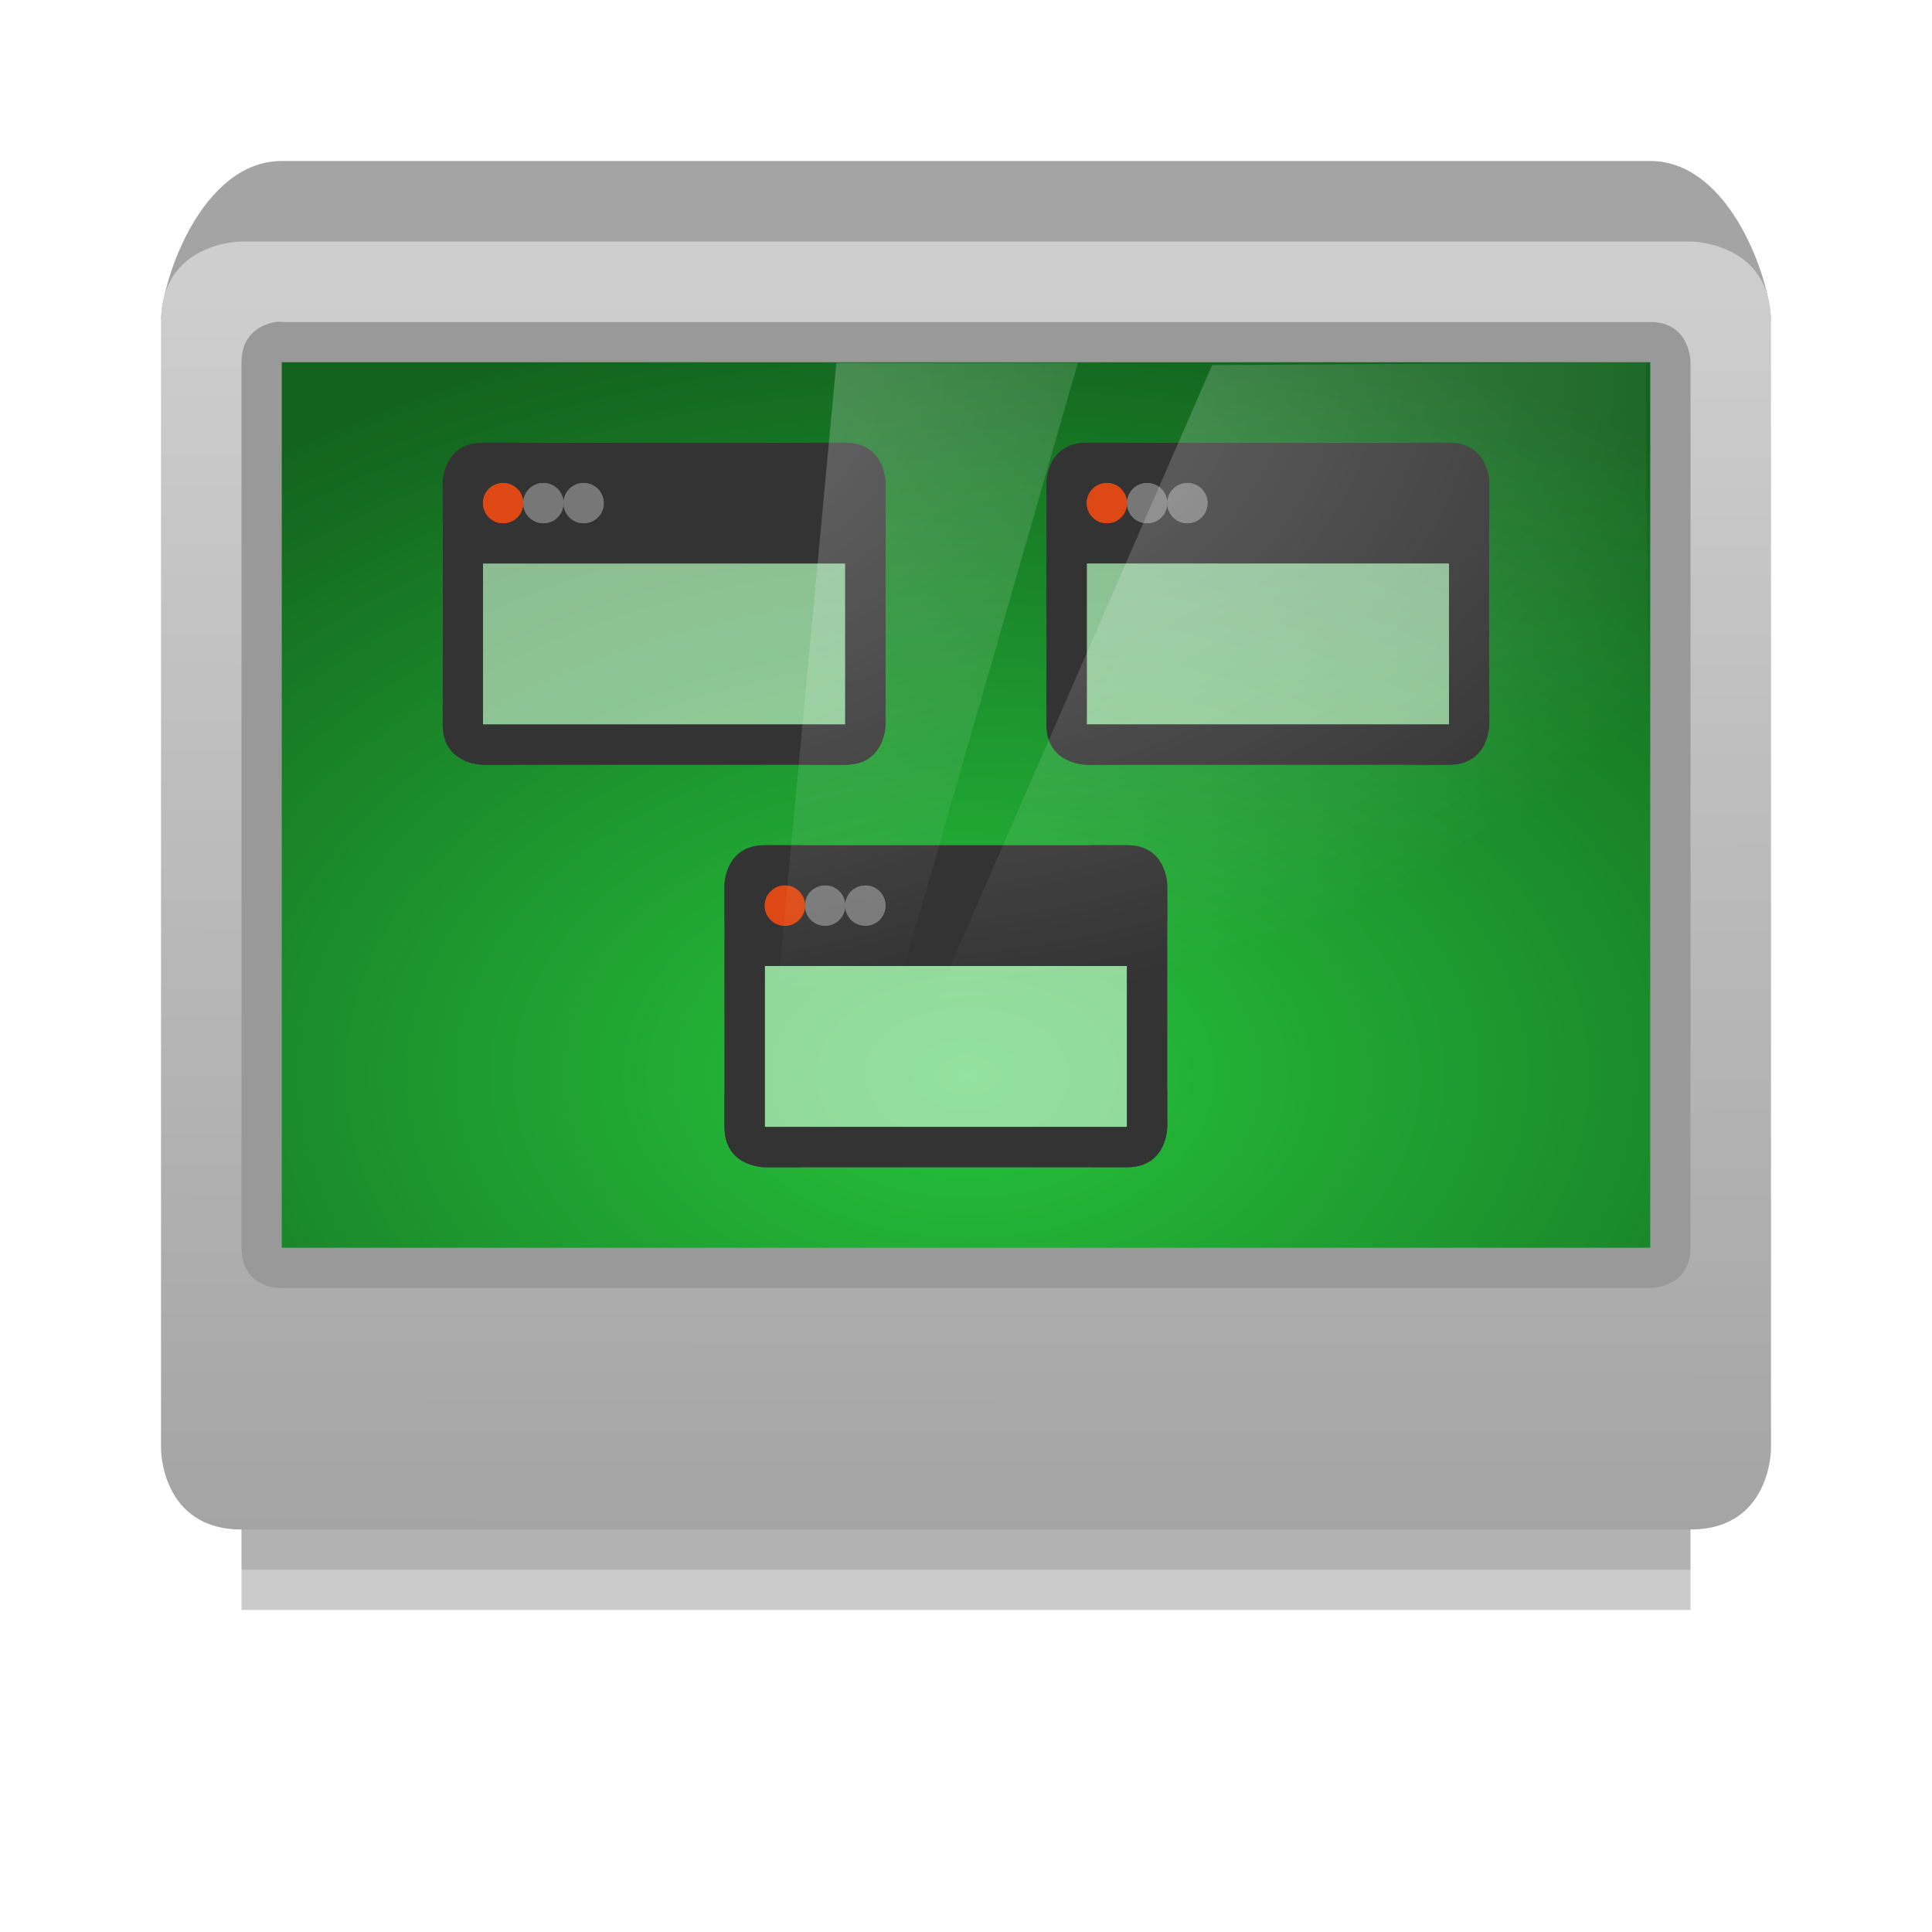 <?xml version="1.0" encoding="UTF-8" standalone="no"?>
<!-- Created with Inkscape (http://www.inkscape.org/) -->

<svg
   xmlns:dc="http://purl.org/dc/elements/1.1/"
   xmlns:cc="http://creativecommons.org/ns#"
   xmlns:rdf="http://www.w3.org/1999/02/22-rdf-syntax-ns#"
   xmlns:svg="http://www.w3.org/2000/svg"
   xmlns="http://www.w3.org/2000/svg"
   xmlns:xlink="http://www.w3.org/1999/xlink"
   xmlns:sodipodi="http://sodipodi.sourceforge.net/DTD/sodipodi-0.dtd"
   xmlns:inkscape="http://www.inkscape.org/namespaces/inkscape"
   width="48"
   height="48"
   id="svg2985"
   version="1.1"
   inkscape:version="0.48.4 r9939"
   sodipodi:docname="wm-settings-window-switcher.svg"
   inkscape:export-filename="/home/sam/design/icons/unity-tweak-tool/36/wm-settings-window-snapping.png"
   inkscape:export-xdpi="90"
   inkscape:export-ydpi="90">
  <defs
     id="defs2987">
    <linearGradient
       id="linearGradient4195">
      <stop
         id="stop4197"
         offset="0"
         style="stop-color:#df5e28;stop-opacity:0.941;" />
      <stop
         id="stop4199"
         offset="1"
         style="stop-color:#1a1716;stop-opacity:0.941" />
    </linearGradient>
    <linearGradient
       inkscape:collect="always"
       id="linearGradient10954">
      <stop
         style="stop-color:#909090;stop-opacity:1;"
         offset="0"
         id="stop10956" />
      <stop
         style="stop-color:#cecece;stop-opacity:1"
         offset="1"
         id="stop10958" />
    </linearGradient>
    <linearGradient
       inkscape:collect="always"
       id="linearGradient10938">
      <stop
         style="stop-color:#dadada;stop-opacity:1"
         offset="0"
         id="stop10940" />
      <stop
         style="stop-color:#f6f6f5;stop-opacity:1"
         offset="1"
         id="stop10942" />
    </linearGradient>
    <linearGradient
       inkscape:collect="always"
       id="linearGradient11438">
      <stop
         style="stop-color:#babdb6;stop-opacity:1;"
         offset="0"
         id="stop11440" />
      <stop
         style="stop-color:#4a4d46;stop-opacity:1"
         offset="1"
         id="stop11442" />
    </linearGradient>
    <linearGradient
       inkscape:collect="always"
       id="linearGradient10966">
      <stop
         style="stop-color:#ffffff;stop-opacity:1;"
         offset="0"
         id="stop10968" />
      <stop
         style="stop-color:#f0f0f0;stop-opacity:1"
         offset="1"
         id="stop10970" />
    </linearGradient>
    <linearGradient
       id="linearGradient11473">
      <stop
         style="stop-color:#26c43c;stop-opacity:1;"
         offset="0"
         id="stop11475" />
      <stop
         id="stop8596"
         offset="1"
         style="stop-color:#13621e;stop-opacity:1;" />
    </linearGradient>
    <linearGradient
       id="linearGradient4788"
       inkscape:collect="always">
      <stop
         id="stop4790"
         offset="0"
         style="stop-color:#ffffff;stop-opacity:1;" />
      <stop
         id="stop4792"
         offset="1"
         style="stop-color:#ffffff;stop-opacity:0;" />
    </linearGradient>
    <radialGradient
       inkscape:collect="always"
       xlink:href="#linearGradient12771"
       id="radialGradient12777"
       cx="144.167"
       cy="129.174"
       fx="144.167"
       fy="129.174"
       r="97.906"
       gradientTransform="matrix(1.166,-0.051,0.033,0.747,-28.161,39.994)"
       gradientUnits="userSpaceOnUse" />
    <linearGradient
       inkscape:collect="always"
       id="linearGradient12771">
      <stop
         style="stop-color:#ffffff;stop-opacity:1;"
         offset="0"
         id="stop12773" />
      <stop
         style="stop-color:#ffffff;stop-opacity:0;"
         offset="1"
         id="stop12775" />
    </linearGradient>
    <radialGradient
       inkscape:collect="always"
       xlink:href="#linearGradient12771"
       id="radialGradient3521"
       cx="144.167"
       cy="129.174"
       fx="144.167"
       fy="129.174"
       r="97.906"
       gradientTransform="matrix(1.166,-0.051,0.033,0.747,-28.161,39.994)"
       gradientUnits="userSpaceOnUse" />
    <radialGradient
       inkscape:collect="always"
       xlink:href="#linearGradient12771"
       id="radialGradient3529"
       cx="144.167"
       cy="129.174"
       fx="144.167"
       fy="129.174"
       r="97.906"
       gradientTransform="matrix(1.166,-0.051,0.033,0.747,-28.161,39.994)"
       gradientUnits="userSpaceOnUse" />
    <radialGradient
       inkscape:collect="always"
       xlink:href="#linearGradient12771"
       id="radialGradient3537"
       cx="144.167"
       cy="129.174"
       fx="144.167"
       fy="129.174"
       r="97.906"
       gradientTransform="matrix(1.166,-0.051,0.033,0.747,-28.161,39.994)"
       gradientUnits="userSpaceOnUse" />
    <radialGradient
       inkscape:collect="always"
       xlink:href="#linearGradient12771"
       id="radialGradient3545"
       cx="144.167"
       cy="129.174"
       fx="144.167"
       fy="129.174"
       r="97.906"
       gradientTransform="matrix(1.166,-0.051,0.033,0.747,-28.161,39.994)"
       gradientUnits="userSpaceOnUse" />
    <radialGradient
       inkscape:collect="always"
       xlink:href="#linearGradient12771"
       id="radialGradient3553"
       cx="144.167"
       cy="129.174"
       fx="144.167"
       fy="129.174"
       r="97.906"
       gradientTransform="matrix(1.166,-0.051,0.033,0.747,-28.161,39.994)"
       gradientUnits="userSpaceOnUse" />
    <radialGradient
       inkscape:collect="always"
       xlink:href="#linearGradient12771"
       id="radialGradient3561"
       cx="144.167"
       cy="129.174"
       fx="144.167"
       fy="129.174"
       r="97.906"
       gradientTransform="matrix(1.166,-0.051,0.033,0.747,-28.161,39.994)"
       gradientUnits="userSpaceOnUse" />
    <radialGradient
       inkscape:collect="always"
       xlink:href="#linearGradient12771"
       id="radialGradient3569"
       cx="144.167"
       cy="129.174"
       fx="144.167"
       fy="129.174"
       r="97.906"
       gradientTransform="matrix(1.166,-0.051,0.033,0.747,-28.161,39.994)"
       gradientUnits="userSpaceOnUse" />
    <radialGradient
       inkscape:collect="always"
       xlink:href="#linearGradient12771"
       id="radialGradient3577"
       cx="144.167"
       cy="129.174"
       fx="144.167"
       fy="129.174"
       r="97.906"
       gradientTransform="matrix(1.166,-0.051,0.033,0.747,-28.161,39.994)"
       gradientUnits="userSpaceOnUse" />
    <radialGradient
       inkscape:collect="always"
       xlink:href="#linearGradient12771"
       id="radialGradient3585"
       cx="144.167"
       cy="129.174"
       fx="144.167"
       fy="129.174"
       r="97.906"
       gradientTransform="matrix(1.166,-0.051,0.033,0.747,-28.161,39.994)"
       gradientUnits="userSpaceOnUse" />
    <radialGradient
       inkscape:collect="always"
       xlink:href="#linearGradient12771"
       id="radialGradient3593"
       cx="144.167"
       cy="129.174"
       fx="144.167"
       fy="129.174"
       r="97.906"
       gradientTransform="matrix(1.166,-0.051,0.033,0.747,-28.161,39.994)"
       gradientUnits="userSpaceOnUse" />
    <radialGradient
       inkscape:collect="always"
       xlink:href="#linearGradient12771"
       id="radialGradient3601"
       cx="144.167"
       cy="129.174"
       fx="144.167"
       fy="129.174"
       r="97.906"
       gradientTransform="matrix(1.166,-0.051,0.033,0.747,-28.161,39.994)"
       gradientUnits="userSpaceOnUse" />
    <radialGradient
       r="97.906"
       fy="129.174"
       fx="144.167"
       cy="129.174"
       cx="144.167"
       gradientTransform="matrix(1.166,-0.051,0.033,0.747,-28.161,39.994)"
       gradientUnits="userSpaceOnUse"
       id="radialGradient3665"
       xlink:href="#linearGradient12771"
       inkscape:collect="always" />
    <radialGradient
       inkscape:collect="always"
       xlink:href="#linearGradient10966"
       id="radialGradient3348"
       gradientUnits="userSpaceOnUse"
       gradientTransform="matrix(0.171,2.3948575e-4,-1.885288e-4,0.135,-0.824,18.426)"
       cx="149.565"
       cy="258.761"
       fx="149.565"
       fy="258.761"
       r="116.231" />
    <linearGradient
       inkscape:collect="always"
       xlink:href="#linearGradient10938"
       id="linearGradient3355"
       gradientUnits="userSpaceOnUse"
       gradientTransform="matrix(0.176,0,0,0.18,-1.587,12.337)"
       x1="134.833"
       y1="68.529"
       x2="171.903"
       y2="206.876" />
    <linearGradient
       inkscape:collect="always"
       xlink:href="#linearGradient11438"
       id="linearGradient3357"
       gradientUnits="userSpaceOnUse"
       x1="184.951"
       y1="149.21"
       x2="185.071"
       y2="236.397"
       gradientTransform="matrix(0.18,0,0,0.18,-0.639,10.853)" />
    <radialGradient
       inkscape:collect="always"
       xlink:href="#linearGradient12771"
       id="radialGradient3387"
       gradientUnits="userSpaceOnUse"
       gradientTransform="matrix(1.166,-0.051,0.033,0.747,-28.161,39.994)"
       cx="144.167"
       cy="129.174"
       fx="144.167"
       fy="129.174"
       r="97.906" />
    <radialGradient
       inkscape:collect="always"
       xlink:href="#linearGradient4788"
       id="radialGradient3404"
       gradientUnits="userSpaceOnUse"
       gradientTransform="matrix(-1.824,0.009,-0.006,-1.308,609.529,98.067)"
       cx="326.021"
       cy="58"
       fx="326.021"
       fy="58"
       r="12.5" />
    <radialGradient
       inkscape:collect="always"
       xlink:href="#linearGradient4788"
       id="radialGradient3407"
       gradientUnits="userSpaceOnUse"
       gradientTransform="matrix(-1.888,0.009,-0.006,-1.28,636.86,96.523)"
       cx="326.021"
       cy="58"
       fx="326.021"
       fy="58"
       r="12.5" />
    <radialGradient
       inkscape:collect="always"
       xlink:href="#linearGradient11473"
       id="radialGradient4014"
       gradientUnits="userSpaceOnUse"
       gradientTransform="matrix(0.271,0,0,0.178,-16.458,8.84)"
       cx="149.565"
       cy="190.137"
       fx="149.565"
       fy="190.137"
       r="108.515" />
    <linearGradient
       inkscape:collect="always"
       xlink:href="#linearGradient10954"
       id="linearGradient4020"
       gradientUnits="userSpaceOnUse"
       gradientTransform="matrix(0.17,2.3939518e-4,-2.3776336e-4,0.171,-1.345,13.528)"
       x1="141.315"
       y1="237.286"
       x2="141.315"
       y2="57.029" />
    <radialGradient
       inkscape:collect="always"
       xlink:href="#linearGradient4195-5"
       id="radialGradient3889"
       gradientUnits="userSpaceOnUse"
       gradientTransform="matrix(0.203,-0.088,0.124,0.336,-42.386,-18.86)"
       cx="189.702"
       cy="230.104"
       fx="189.702"
       fy="230.104"
       r="108.515" />
    <linearGradient
       id="linearGradient4195-5">
      <stop
         id="stop4197-5"
         offset="0"
         style="stop-color:#ff5200;stop-opacity:1;" />
      <stop
         id="stop4199-9"
         offset="1"
         style="stop-color:#000000;stop-opacity:1;" />
    </linearGradient>
    <filter
       inkscape:collect="always"
       id="filter3920">
      <feGaussianBlur
         inkscape:collect="always"
         stdDeviation="0.237"
         id="feGaussianBlur3922" />
    </filter>
    <filter
       inkscape:collect="always"
       id="filter4015"
       x="-0.36"
       width="1.72"
       y="-0.36"
       height="1.72">
      <feGaussianBlur
         inkscape:collect="always"
         stdDeviation="0.75"
         id="feGaussianBlur4017" />
    </filter>
    <filter
       inkscape:collect="always"
       id="filter4025"
       x="-0.36"
       width="1.72"
       y="-0.36"
       height="1.72">
      <feGaussianBlur
         inkscape:collect="always"
         stdDeviation="0.75"
         id="feGaussianBlur4027" />
    </filter>
    <filter
       inkscape:collect="always"
       id="filter4035"
       x="-0.36"
       width="1.72"
       y="-0.36"
       height="1.72">
      <feGaussianBlur
         inkscape:collect="always"
         stdDeviation="0.75"
         id="feGaussianBlur4037" />
    </filter>
    <radialGradient
       inkscape:collect="always"
       xlink:href="#linearGradient11473"
       id="radialGradient4112"
       gradientUnits="userSpaceOnUse"
       gradientTransform="matrix(0.271,0,0,0.178,-16.458,8.84)"
       cx="149.565"
       cy="190.137"
       fx="149.565"
       fy="190.137"
       r="108.515" />
    <radialGradient
       inkscape:collect="always"
       xlink:href="#linearGradient11473"
       id="radialGradient4115"
       gradientUnits="userSpaceOnUse"
       gradientTransform="matrix(0.271,0,0,0.178,-16.458,8.84)"
       cx="149.565"
       cy="190.137"
       fx="149.565"
       fy="190.137"
       r="108.515" />
    <filter
       color-interpolation-filters="sRGB"
       inkscape:collect="always"
       id="filter6306"
       x="-0.067"
       width="1.133"
       y="-0.6"
       height="2.2">
      <feGaussianBlur
         inkscape:collect="always"
         stdDeviation="1"
         id="feGaussianBlur6308" />
    </filter>
    <filter
       color-interpolation-filters="sRGB"
       inkscape:collect="always"
       id="filter6294"
       x="-0.032"
       width="1.063"
       y="-0.57"
       height="2.14">
      <feGaussianBlur
         inkscape:collect="always"
         stdDeviation="0.475"
         id="feGaussianBlur6296" />
    </filter>
    <linearGradient
       inkscape:collect="always"
       xlink:href="#linearGradient10954-9"
       id="linearGradient4020-5"
       gradientUnits="userSpaceOnUse"
       gradientTransform="matrix(0.17,2.3939518e-4,-2.3776336e-4,0.171,-1.345,13.528)"
       x1="141.315"
       y1="237.286"
       x2="141.315"
       y2="57.029" />
    <linearGradient
       id="linearGradient10954-9">
      <stop
         style="stop-color:#a4a4a4;stop-opacity:1;"
         offset="0"
         id="stop10956-7" />
      <stop
         style="stop-color:#cecece;stop-opacity:1"
         offset="1"
         id="stop10958-5" />
    </linearGradient>
  </defs>
  <sodipodi:namedview
     id="base"
     pagecolor="#ffffff"
     bordercolor="#666666"
     borderopacity="1.0"
     inkscape:pageopacity="0"
     inkscape:pageshadow="2"
     inkscape:zoom="8"
     inkscape:cx="28.65028"
     inkscape:cy="25.260282"
     inkscape:current-layer="layer1"
     showgrid="false"
     inkscape:document-units="px"
     inkscape:grid-bbox="true"
     inkscape:window-width="1366"
     inkscape:window-height="711"
     inkscape:window-x="0"
     inkscape:window-y="27"
     inkscape:window-maximized="1"
     showguides="true"
     inkscape:guide-bbox="true">
    <inkscape:grid
       type="xygrid"
       id="grid2982"
       empspacing="5"
       visible="true"
       enabled="true"
       snapvisiblegridlinesonly="true" />
  </sodipodi:namedview>
  <g
     id="layer1"
     inkscape:label="Layer 1"
     inkscape:groupmode="layer"
     transform="translate(0,-16)">
    <rect
       ry="0"
       y="52"
       x="6"
       height="4"
       width="36"
       id="rect6310"
       style="opacity:0.45;fill:#000000;fill-opacity:1;fill-rule:nonzero;stroke:none;filter:url(#filter6306)" />
    <rect
       ry="1"
       rx="0"
       y="53"
       x="6"
       height="2"
       width="36"
       id="rect6312"
       style="opacity:0.35;fill:#000000;fill-opacity:1;fill-rule:nonzero;stroke:none;filter:url(#filter6294)" />
    <path
       inkscape:connector-curvature="0"
       style="fill:#a4a4a4;fill-opacity:1;stroke:none;display:inline;enable-background:new"
       d="m 41,20 c 2,0 3,3 3,4 0,-0.554 -1,-1 -1,-1 L 5,23 c 0,0 -1,0.446 -1,1 0,-1 1,-4 3,-4 z"
       id="path6314"
       sodipodi:nodetypes="ccssccc" />
    <path
       sodipodi:nodetypes="ccccccccc"
       id="path6316"
       d="m 6,22 c 0,0 -2,0 -2,2 l 0,28 c 0,0 0,2 2,2 l 36,0 c 2,0 2,-2 2,-2 l 0,-28 c 0,-2 -2,-2 -2,-2 z"
       style="color:#000000;fill:url(#linearGradient4020-5);fill-opacity:1;fill-rule:nonzero;stroke:none;stroke-width:2;marker:none;visibility:visible;display:inline;overflow:visible;enable-background:accumulate"
       inkscape:connector-curvature="0" />
    <rect
       transform="matrix(1,0.001,-0.001,1,0,0)"
       ry="0.877"
       rx="0.872"
       y="24.489"
       x="6.565"
       height="22.953"
       width="34.971"
       id="rect10538"
       style="color:#000000;fill:url(#radialGradient4115);fill-opacity:1;fill-rule:nonzero;stroke:none;stroke-width:2;marker:none;visibility:visible;display:inline;overflow:visible;enable-background:accumulate" />
    <g
       id="g4064"
       transform="translate(14,-1)">
      <path
         sodipodi:nodetypes="scscsccssccccc"
         inkscape:connector-curvature="0"
         id="path4066"
         d="m 12.938,28.5 c -1,0 -1,1 -1,1 l 0,6 c 0,1 1,1 1,1 l 9,0 c 1,0 1,-1 1,-1 l 0,-6 c 0,0 0,-1 -1,-1 z m 0,2 9,0 0,5 -9,0 z"
         style="font-size:medium;font-style:normal;font-variant:normal;font-weight:normal;font-stretch:normal;text-indent:0;text-align:start;text-decoration:none;line-height:normal;letter-spacing:normal;word-spacing:normal;text-transform:none;direction:ltr;block-progression:tb;writing-mode:lr-tb;text-anchor:start;baseline-shift:baseline;color:#000000;fill:#8100ff;fill-opacity:0;stroke:none;stroke-width:2;marker:none;visibility:visible;display:inline;overflow:visible;enable-background:accumulate;font-family:Sans;-inkscape-font-specification:Sans" />
      <path
         sodipodi:nodetypes="sssssssss"
         inkscape:connector-curvature="0"
         id="path4068"
         d="m 14,28 c -1.091,0 -2,0.909 -2,2 l 0,4 c 0,1.091 0.909,2 2,2 l 7,0 c 1.091,0 2,-0.909 2,-2 l 0,-4 c 0,-1.091 -0.909,-2 -2,-2 z"
         style="font-size:medium;font-style:normal;font-variant:normal;font-weight:normal;font-stretch:normal;text-indent:0;text-align:start;text-decoration:none;line-height:normal;letter-spacing:normal;word-spacing:normal;text-transform:none;direction:ltr;block-progression:tb;writing-mode:lr-tb;text-anchor:start;baseline-shift:baseline;opacity:0.5;color:#000000;fill:#ffffff;fill-opacity:1;fill-rule:nonzero;stroke:none;stroke-width:2;marker:none;visibility:visible;display:inline;overflow:visible;enable-background:accumulate;font-family:Sans;-inkscape-font-specification:Sans" />
      <path
         style="font-size:medium;font-style:normal;font-variant:normal;font-weight:normal;font-stretch:normal;text-indent:0;text-align:start;text-decoration:none;line-height:normal;letter-spacing:normal;word-spacing:normal;text-transform:none;direction:ltr;block-progression:tb;writing-mode:lr-tb;text-anchor:start;baseline-shift:baseline;color:#000000;fill:#333333;fill-opacity:1;stroke:none;stroke-width:2;marker:none;visibility:visible;display:inline;overflow:visible;filter:url(#filter3920);enable-background:accumulate;font-family:Sans;-inkscape-font-specification:Sans"
         d="m 13,28 c -1,0 -1,1 -1,1 l 0,6 c 0,1 1,1 1,1 l 9,0 c 1,0 1,-1 1,-1 l 0,-6 c 0,0 0,-1 -1,-1 z m 0,2 9,0 0,5 -9,0 z"
         id="path4070"
         inkscape:connector-curvature="0"
         sodipodi:nodetypes="scscsccssccccc" />
      <path
         sodipodi:nodetypes="scscsccssccccc"
         inkscape:connector-curvature="0"
         id="path4072"
         d="m 13,28 c -1,0 -1,1 -1,1 l 0,6 c 0,1 1,1 1,1 l 9,0 c 1,0 1,-1 1,-1 l 0,-6 c 0,0 0,-1 -1,-1 z m 0,3 9,0 0,4 -9,0 z"
         style="font-size:medium;font-style:normal;font-variant:normal;font-weight:normal;font-stretch:normal;text-indent:0;text-align:start;text-decoration:none;line-height:normal;letter-spacing:normal;word-spacing:normal;text-transform:none;direction:ltr;block-progression:tb;writing-mode:lr-tb;text-anchor:start;baseline-shift:baseline;color:#000000;fill:#333333;fill-opacity:1;stroke:none;stroke-width:2;marker:none;visibility:visible;display:inline;overflow:visible;enable-background:accumulate;font-family:Sans;-inkscape-font-specification:Sans" />
      <g
         id="g4074">
        <path
           sodipodi:type="arc"
           style="fill:#dd4814;fill-opacity:1;stroke:none"
           id="path4076"
           sodipodi:cx="57.5"
           sodipodi:cy="20.5"
           sodipodi:rx="2.5"
           sodipodi:ry="2.5"
           d="M 60,20.5 C 60,21.881 58.881,23 57.5,23 56.119,23 55,21.881 55,20.5 55,19.119 56.119,18 57.5,18 c 1.381,0 2.5,1.119 2.5,2.5 z"
           transform="matrix(0.2,0,0,0.2,2,25.4)" />
        <path
           sodipodi:type="arc"
           style="fill:#777777;fill-opacity:1;stroke:none"
           id="path4078"
           sodipodi:cx="57.5"
           sodipodi:cy="20.5"
           sodipodi:rx="2.5"
           sodipodi:ry="2.5"
           d="M 60,20.5 C 60,21.881 58.881,23 57.5,23 56.119,23 55,21.881 55,20.5 55,19.119 56.119,18 57.5,18 c 1.381,0 2.5,1.119 2.5,2.5 z"
           transform="matrix(0.2,0,0,0.2,3,25.4)" />
        <path
           transform="matrix(0.2,0,0,0.2,4,25.4)"
           d="M 60,20.5 C 60,21.881 58.881,23 57.5,23 56.119,23 55,21.881 55,20.5 55,19.119 56.119,18 57.5,18 c 1.381,0 2.5,1.119 2.5,2.5 z"
           sodipodi:ry="2.5"
           sodipodi:rx="2.5"
           sodipodi:cy="20.5"
           sodipodi:cx="57.5"
           id="path4080"
           style="fill:#777777;fill-opacity:1;stroke:none"
           sodipodi:type="arc" />
        <path
           transform="matrix(0.2,0,0,0.2,3,25.4)"
           d="M 60,20.5 C 60,21.881 58.881,23 57.5,23 56.119,23 55,21.881 55,20.5 55,19.119 56.119,18 57.5,18 c 1.381,0 2.5,1.119 2.5,2.5 z"
           sodipodi:ry="2.5"
           sodipodi:rx="2.5"
           sodipodi:cy="20.5"
           sodipodi:cx="57.5"
           id="path4082"
           style="fill:#777777;fill-opacity:1;stroke:none;filter:url(#filter4015)"
           sodipodi:type="arc" />
        <path
           sodipodi:type="arc"
           style="fill:#777777;fill-opacity:1;stroke:none;filter:url(#filter4025)"
           id="path4084"
           sodipodi:cx="57.5"
           sodipodi:cy="20.5"
           sodipodi:rx="2.5"
           sodipodi:ry="2.5"
           d="M 60,20.5 C 60,21.881 58.881,23 57.5,23 56.119,23 55,21.881 55,20.5 55,19.119 56.119,18 57.5,18 c 1.381,0 2.5,1.119 2.5,2.5 z"
           transform="matrix(0.2,0,0,0.2,4,25.4)" />
        <path
           transform="matrix(0.2,0,0,0.2,2,25.4)"
           d="M 60,20.5 C 60,21.881 58.881,23 57.5,23 56.119,23 55,21.881 55,20.5 55,19.119 56.119,18 57.5,18 c 1.381,0 2.5,1.119 2.5,2.5 z"
           sodipodi:ry="2.5"
           sodipodi:rx="2.5"
           sodipodi:cy="20.5"
           sodipodi:cx="57.5"
           id="path4086"
           style="fill:#dd4814;fill-opacity:1;stroke:none;filter:url(#filter4035)"
           sodipodi:type="arc" />
      </g>
    </g>
    <g
       id="g4180"
       transform="translate(0,-1)">
      <path
         sodipodi:nodetypes="scscsccssccccc"
         inkscape:connector-curvature="0"
         id="path4090"
         d="m 18.938,38.5 c -1,0 -1,1 -1,1 l 0,6 c 0,1 1,1 1,1 l 9,0 c 1,0 1,-1 1,-1 l 0,-6 c 0,0 0,-1 -1,-1 z m 0,2 9,0 0,5 -9,0 z"
         style="font-size:medium;font-style:normal;font-variant:normal;font-weight:normal;font-stretch:normal;text-indent:0;text-align:start;text-decoration:none;line-height:normal;letter-spacing:normal;word-spacing:normal;text-transform:none;direction:ltr;block-progression:tb;writing-mode:lr-tb;text-anchor:start;baseline-shift:baseline;color:#000000;fill:#8100ff;fill-opacity:0;stroke:none;stroke-width:2;marker:none;visibility:visible;display:inline;overflow:visible;enable-background:accumulate;font-family:Sans;-inkscape-font-specification:Sans" />
      <path
         sodipodi:nodetypes="sssssssss"
         inkscape:connector-curvature="0"
         id="path4092"
         d="m 20,38 c -1.091,0 -2,0.909 -2,2 l 0,4 c 0,1.091 0.909,2 2,2 l 7,0 c 1.091,0 2,-0.909 2,-2 l 0,-4 c 0,-1.091 -0.909,-2 -2,-2 z"
         style="font-size:medium;font-style:normal;font-variant:normal;font-weight:normal;font-stretch:normal;text-indent:0;text-align:start;text-decoration:none;line-height:normal;letter-spacing:normal;word-spacing:normal;text-transform:none;direction:ltr;block-progression:tb;writing-mode:lr-tb;text-anchor:start;baseline-shift:baseline;opacity:0.5;color:#000000;fill:#ffffff;fill-opacity:1;fill-rule:nonzero;stroke:none;stroke-width:2;marker:none;visibility:visible;display:inline;overflow:visible;enable-background:accumulate;font-family:Sans;-inkscape-font-specification:Sans" />
      <path
         style="font-size:medium;font-style:normal;font-variant:normal;font-weight:normal;font-stretch:normal;text-indent:0;text-align:start;text-decoration:none;line-height:normal;letter-spacing:normal;word-spacing:normal;text-transform:none;direction:ltr;block-progression:tb;writing-mode:lr-tb;text-anchor:start;baseline-shift:baseline;color:#000000;fill:#333333;fill-opacity:1;stroke:none;stroke-width:2;marker:none;visibility:visible;display:inline;overflow:visible;filter:url(#filter3920);enable-background:accumulate;font-family:Sans;-inkscape-font-specification:Sans"
         d="m 19,38 c -1,0 -1,1 -1,1 l 0,6 c 0,1 1,1 1,1 l 9,0 c 1,0 1,-1 1,-1 l 0,-6 c 0,0 0,-1 -1,-1 z m 0,2 9,0 0,5 -9,0 z"
         id="path4094"
         inkscape:connector-curvature="0"
         sodipodi:nodetypes="scscsccssccccc" />
      <path
         sodipodi:nodetypes="scscsccssccccc"
         inkscape:connector-curvature="0"
         id="path4096"
         d="m 19,38 c -1,0 -1,1 -1,1 l 0,6 c 0,1 1,1 1,1 l 9,0 c 1,0 1,-1 1,-1 l 0,-6 c 0,0 0,-1 -1,-1 z m 0,3 9,0 0,4 -9,0 z"
         style="font-size:medium;font-style:normal;font-variant:normal;font-weight:normal;font-stretch:normal;text-indent:0;text-align:start;text-decoration:none;line-height:normal;letter-spacing:normal;word-spacing:normal;text-transform:none;direction:ltr;block-progression:tb;writing-mode:lr-tb;text-anchor:start;baseline-shift:baseline;color:#000000;fill:#333333;fill-opacity:1;stroke:none;stroke-width:2;marker:none;visibility:visible;display:inline;overflow:visible;enable-background:accumulate;font-family:Sans;-inkscape-font-specification:Sans" />
      <g
         transform="translate(6,10)"
         id="g4098">
        <path
           sodipodi:type="arc"
           style="fill:#dd4814;fill-opacity:1;stroke:none"
           id="path4100"
           sodipodi:cx="57.5"
           sodipodi:cy="20.5"
           sodipodi:rx="2.5"
           sodipodi:ry="2.5"
           d="M 60,20.5 C 60,21.881 58.881,23 57.5,23 56.119,23 55,21.881 55,20.5 55,19.119 56.119,18 57.5,18 c 1.381,0 2.5,1.119 2.5,2.5 z"
           transform="matrix(0.2,0,0,0.2,2,25.4)" />
        <path
           sodipodi:type="arc"
           style="fill:#777777;fill-opacity:1;stroke:none"
           id="path4102"
           sodipodi:cx="57.5"
           sodipodi:cy="20.5"
           sodipodi:rx="2.5"
           sodipodi:ry="2.5"
           d="M 60,20.5 C 60,21.881 58.881,23 57.5,23 56.119,23 55,21.881 55,20.5 55,19.119 56.119,18 57.5,18 c 1.381,0 2.5,1.119 2.5,2.5 z"
           transform="matrix(0.2,0,0,0.2,3,25.4)" />
        <path
           transform="matrix(0.2,0,0,0.2,4,25.4)"
           d="M 60,20.5 C 60,21.881 58.881,23 57.5,23 56.119,23 55,21.881 55,20.5 55,19.119 56.119,18 57.5,18 c 1.381,0 2.5,1.119 2.5,2.5 z"
           sodipodi:ry="2.5"
           sodipodi:rx="2.5"
           sodipodi:cy="20.5"
           sodipodi:cx="57.5"
           id="path4104"
           style="fill:#777777;fill-opacity:1;stroke:none"
           sodipodi:type="arc" />
        <path
           transform="matrix(0.2,0,0,0.2,3,25.4)"
           d="M 60,20.5 C 60,21.881 58.881,23 57.5,23 56.119,23 55,21.881 55,20.5 55,19.119 56.119,18 57.5,18 c 1.381,0 2.5,1.119 2.5,2.5 z"
           sodipodi:ry="2.5"
           sodipodi:rx="2.5"
           sodipodi:cy="20.5"
           sodipodi:cx="57.5"
           id="path4106"
           style="fill:#777777;fill-opacity:1;stroke:none;filter:url(#filter4015)"
           sodipodi:type="arc" />
        <path
           sodipodi:type="arc"
           style="fill:#777777;fill-opacity:1;stroke:none;filter:url(#filter4025)"
           id="path4108"
           sodipodi:cx="57.5"
           sodipodi:cy="20.5"
           sodipodi:rx="2.5"
           sodipodi:ry="2.5"
           d="M 60,20.5 C 60,21.881 58.881,23 57.5,23 56.119,23 55,21.881 55,20.5 55,19.119 56.119,18 57.5,18 c 1.381,0 2.5,1.119 2.5,2.5 z"
           transform="matrix(0.2,0,0,0.2,4,25.4)" />
        <path
           transform="matrix(0.2,0,0,0.2,2,25.4)"
           d="M 60,20.5 C 60,21.881 58.881,23 57.5,23 56.119,23 55,21.881 55,20.5 55,19.119 56.119,18 57.5,18 c 1.381,0 2.5,1.119 2.5,2.5 z"
           sodipodi:ry="2.5"
           sodipodi:rx="2.5"
           sodipodi:cy="20.5"
           sodipodi:cx="57.5"
           id="path4110"
           style="fill:#dd4814;fill-opacity:1;stroke:none;filter:url(#filter4035)"
           sodipodi:type="arc" />
      </g>
    </g>
    <path
       inkscape:connector-curvature="0"
       style="opacity:0.3;fill:url(#radialGradient3407);fill-opacity:1;stroke:none;display:inline;enable-background:new"
       d="M 30.115,25.071 40.895,25 41,45.909 21,46 z"
       id="path10590"
       sodipodi:nodetypes="ccccc" />
    <path
       sodipodi:nodetypes="scscsccssccccc"
       inkscape:connector-curvature="0"
       id="rect3818"
       d="m 11.938,27.5 c -1,0 -1,1 -1,1 l 0,6 c 0,1 1,1 1,1 l 9,0 c 1,0 1,-1 1,-1 l 0,-6 c 0,0 0,-1 -1,-1 z m 0,2 9,0 0,5 -9,0 z"
       style="font-size:medium;font-style:normal;font-variant:normal;font-weight:normal;font-stretch:normal;text-indent:0;text-align:start;text-decoration:none;line-height:normal;letter-spacing:normal;word-spacing:normal;text-transform:none;direction:ltr;block-progression:tb;writing-mode:lr-tb;text-anchor:start;baseline-shift:baseline;color:#000000;fill:#8100ff;fill-opacity:0;stroke:none;stroke-width:2;marker:none;visibility:visible;display:inline;overflow:visible;enable-background:accumulate;font-family:Sans;-inkscape-font-specification:Sans" />
    <path
       sodipodi:nodetypes="sssssssss"
       inkscape:connector-curvature="0"
       id="rect3822"
       d="m 13,27 c -1.091,0 -2,0.909 -2,2 l 0,4 c 0,1.091 0.909,2 2,2 l 7,0 c 1.091,0 2,-0.909 2,-2 l 0,-4 c 0,-1.091 -0.909,-2 -2,-2 z"
       style="font-size:medium;font-style:normal;font-variant:normal;font-weight:normal;font-stretch:normal;text-indent:0;text-align:start;text-decoration:none;line-height:normal;letter-spacing:normal;word-spacing:normal;text-transform:none;direction:ltr;block-progression:tb;writing-mode:lr-tb;text-anchor:start;baseline-shift:baseline;opacity:0.5;color:#000000;fill:#ffffff;fill-opacity:1;fill-rule:nonzero;stroke:none;stroke-width:2;marker:none;visibility:visible;display:inline;overflow:visible;enable-background:accumulate;font-family:Sans;-inkscape-font-specification:Sans" />
    <path
       style="font-size:medium;font-style:normal;font-variant:normal;font-weight:normal;font-stretch:normal;text-indent:0;text-align:start;text-decoration:none;line-height:normal;letter-spacing:normal;word-spacing:normal;text-transform:none;direction:ltr;block-progression:tb;writing-mode:lr-tb;text-anchor:start;baseline-shift:baseline;color:#000000;fill:#333333;fill-opacity:1;stroke:none;stroke-width:2;marker:none;visibility:visible;display:inline;overflow:visible;filter:url(#filter3920);enable-background:accumulate;font-family:Sans;-inkscape-font-specification:Sans"
       d="m 12,27 c -1,0 -1,1 -1,1 l 0,6 c 0,1 1,1 1,1 l 9,0 c 1,0 1,-1 1,-1 l 0,-6 c 0,0 0,-1 -1,-1 z m 0,2 9,0 0,5 -9,0 z"
       id="path3918"
       inkscape:connector-curvature="0"
       sodipodi:nodetypes="scscsccssccccc" />
    <path
       sodipodi:nodetypes="scscsccssccccc"
       inkscape:connector-curvature="0"
       id="rect3818-4"
       d="m 12,27 c -1,0 -1,1 -1,1 l 0,6 c 0,1 1,1 1,1 l 9,0 c 1,0 1,-1 1,-1 l 0,-6 c 0,0 0,-1 -1,-1 z m 0,3 9,0 0,4 -9,0 z"
       style="font-size:medium;font-style:normal;font-variant:normal;font-weight:normal;font-stretch:normal;text-indent:0;text-align:start;text-decoration:none;line-height:normal;letter-spacing:normal;word-spacing:normal;text-transform:none;direction:ltr;block-progression:tb;writing-mode:lr-tb;text-anchor:start;baseline-shift:baseline;color:#000000;fill:#333333;fill-opacity:1;stroke:none;stroke-width:2;marker:none;visibility:visible;display:inline;overflow:visible;enable-background:accumulate;font-family:Sans;-inkscape-font-specification:Sans" />
    <g
       id="g4039"
       transform="translate(-1,-1)">
      <path
         sodipodi:type="arc"
         style="fill:#dd4814;fill-opacity:1;stroke:none"
         id="path3979"
         sodipodi:cx="57.5"
         sodipodi:cy="20.5"
         sodipodi:rx="2.5"
         sodipodi:ry="2.5"
         d="M 60,20.5 C 60,21.881 58.881,23 57.5,23 56.119,23 55,21.881 55,20.5 55,19.119 56.119,18 57.5,18 c 1.381,0 2.5,1.119 2.5,2.5 z"
         transform="matrix(0.2,0,0,0.2,2,25.4)" />
      <path
         sodipodi:type="arc"
         style="fill:#777777;fill-opacity:1;stroke:none"
         id="path4005"
         sodipodi:cx="57.5"
         sodipodi:cy="20.5"
         sodipodi:rx="2.5"
         sodipodi:ry="2.5"
         d="M 60,20.5 C 60,21.881 58.881,23 57.5,23 56.119,23 55,21.881 55,20.5 55,19.119 56.119,18 57.5,18 c 1.381,0 2.5,1.119 2.5,2.5 z"
         transform="matrix(0.2,0,0,0.2,3,25.4)" />
      <path
         transform="matrix(0.2,0,0,0.2,4,25.4)"
         d="M 60,20.5 C 60,21.881 58.881,23 57.5,23 56.119,23 55,21.881 55,20.5 55,19.119 56.119,18 57.5,18 c 1.381,0 2.5,1.119 2.5,2.5 z"
         sodipodi:ry="2.5"
         sodipodi:rx="2.5"
         sodipodi:cy="20.5"
         sodipodi:cx="57.5"
         id="path4007"
         style="fill:#777777;fill-opacity:1;stroke:none"
         sodipodi:type="arc" />
      <path
         transform="matrix(0.2,0,0,0.2,3,25.4)"
         d="M 60,20.5 C 60,21.881 58.881,23 57.5,23 56.119,23 55,21.881 55,20.5 55,19.119 56.119,18 57.5,18 c 1.381,0 2.5,1.119 2.5,2.5 z"
         sodipodi:ry="2.5"
         sodipodi:rx="2.5"
         sodipodi:cy="20.5"
         sodipodi:cx="57.5"
         id="path4009"
         style="fill:#777777;fill-opacity:1;stroke:none;filter:url(#filter4015)"
         sodipodi:type="arc" />
      <path
         sodipodi:type="arc"
         style="fill:#777777;fill-opacity:1;stroke:none;filter:url(#filter4025)"
         id="path4019"
         sodipodi:cx="57.5"
         sodipodi:cy="20.5"
         sodipodi:rx="2.5"
         sodipodi:ry="2.5"
         d="M 60,20.5 C 60,21.881 58.881,23 57.5,23 56.119,23 55,21.881 55,20.5 55,19.119 56.119,18 57.5,18 c 1.381,0 2.5,1.119 2.5,2.5 z"
         transform="matrix(0.2,0,0,0.2,4,25.4)" />
      <path
         transform="matrix(0.2,0,0,0.2,2,25.4)"
         d="M 60,20.5 C 60,21.881 58.881,23 57.5,23 56.119,23 55,21.881 55,20.5 55,19.119 56.119,18 57.5,18 c 1.381,0 2.5,1.119 2.5,2.5 z"
         sodipodi:ry="2.5"
         sodipodi:rx="2.5"
         sodipodi:cy="20.5"
         sodipodi:cx="57.5"
         id="path4029"
         style="fill:#dd4814;fill-opacity:1;stroke:none;filter:url(#filter4035)"
         sodipodi:type="arc" />
    </g>
    <path
       inkscape:connector-curvature="0"
       sodipodi:nodetypes="ccccc"
       id="path10592"
       d="m 20.779,25.016 6,0 -4.486,15.605 -2.96,-0.161 z"
       style="opacity:0.3;fill:url(#radialGradient3404);fill-opacity:1;stroke:none;display:inline;enable-background:new" />
    <rect
       style="fill:none;fill-opacity:1;stroke:none"
       id="rect4189"
       width="16.705"
       height="23.776"
       x="6.718"
       y="7.253"
       rx="0.872"
       ry="0.877"
       transform="translate(0,16)" />
    <path
       inkscape:connector-curvature="0"
       id="path6318"
       d="M 6.844,24 C 6.562,24.047 6,24.25 6,25 l 0,22 c -7.77e-4,0.556 0.324,0.999 1,1 l 34,0 c 0,0 1,0 1,-1 l 0,-22 c 0,0 0,-1 -1,-1 L 7,24 c 0,0 -0.062,-0.016 -0.156,0 z m 0.156,1 34,0 0,22 -34,0 0,-22 z"
       style="color:#000000;fill:#999999;fill-opacity:1;fill-rule:nonzero;stroke:none;stroke-width:2;marker:none;visibility:visible;display:inline;overflow:visible;enable-background:accumulate" />
  </g>
</svg>
